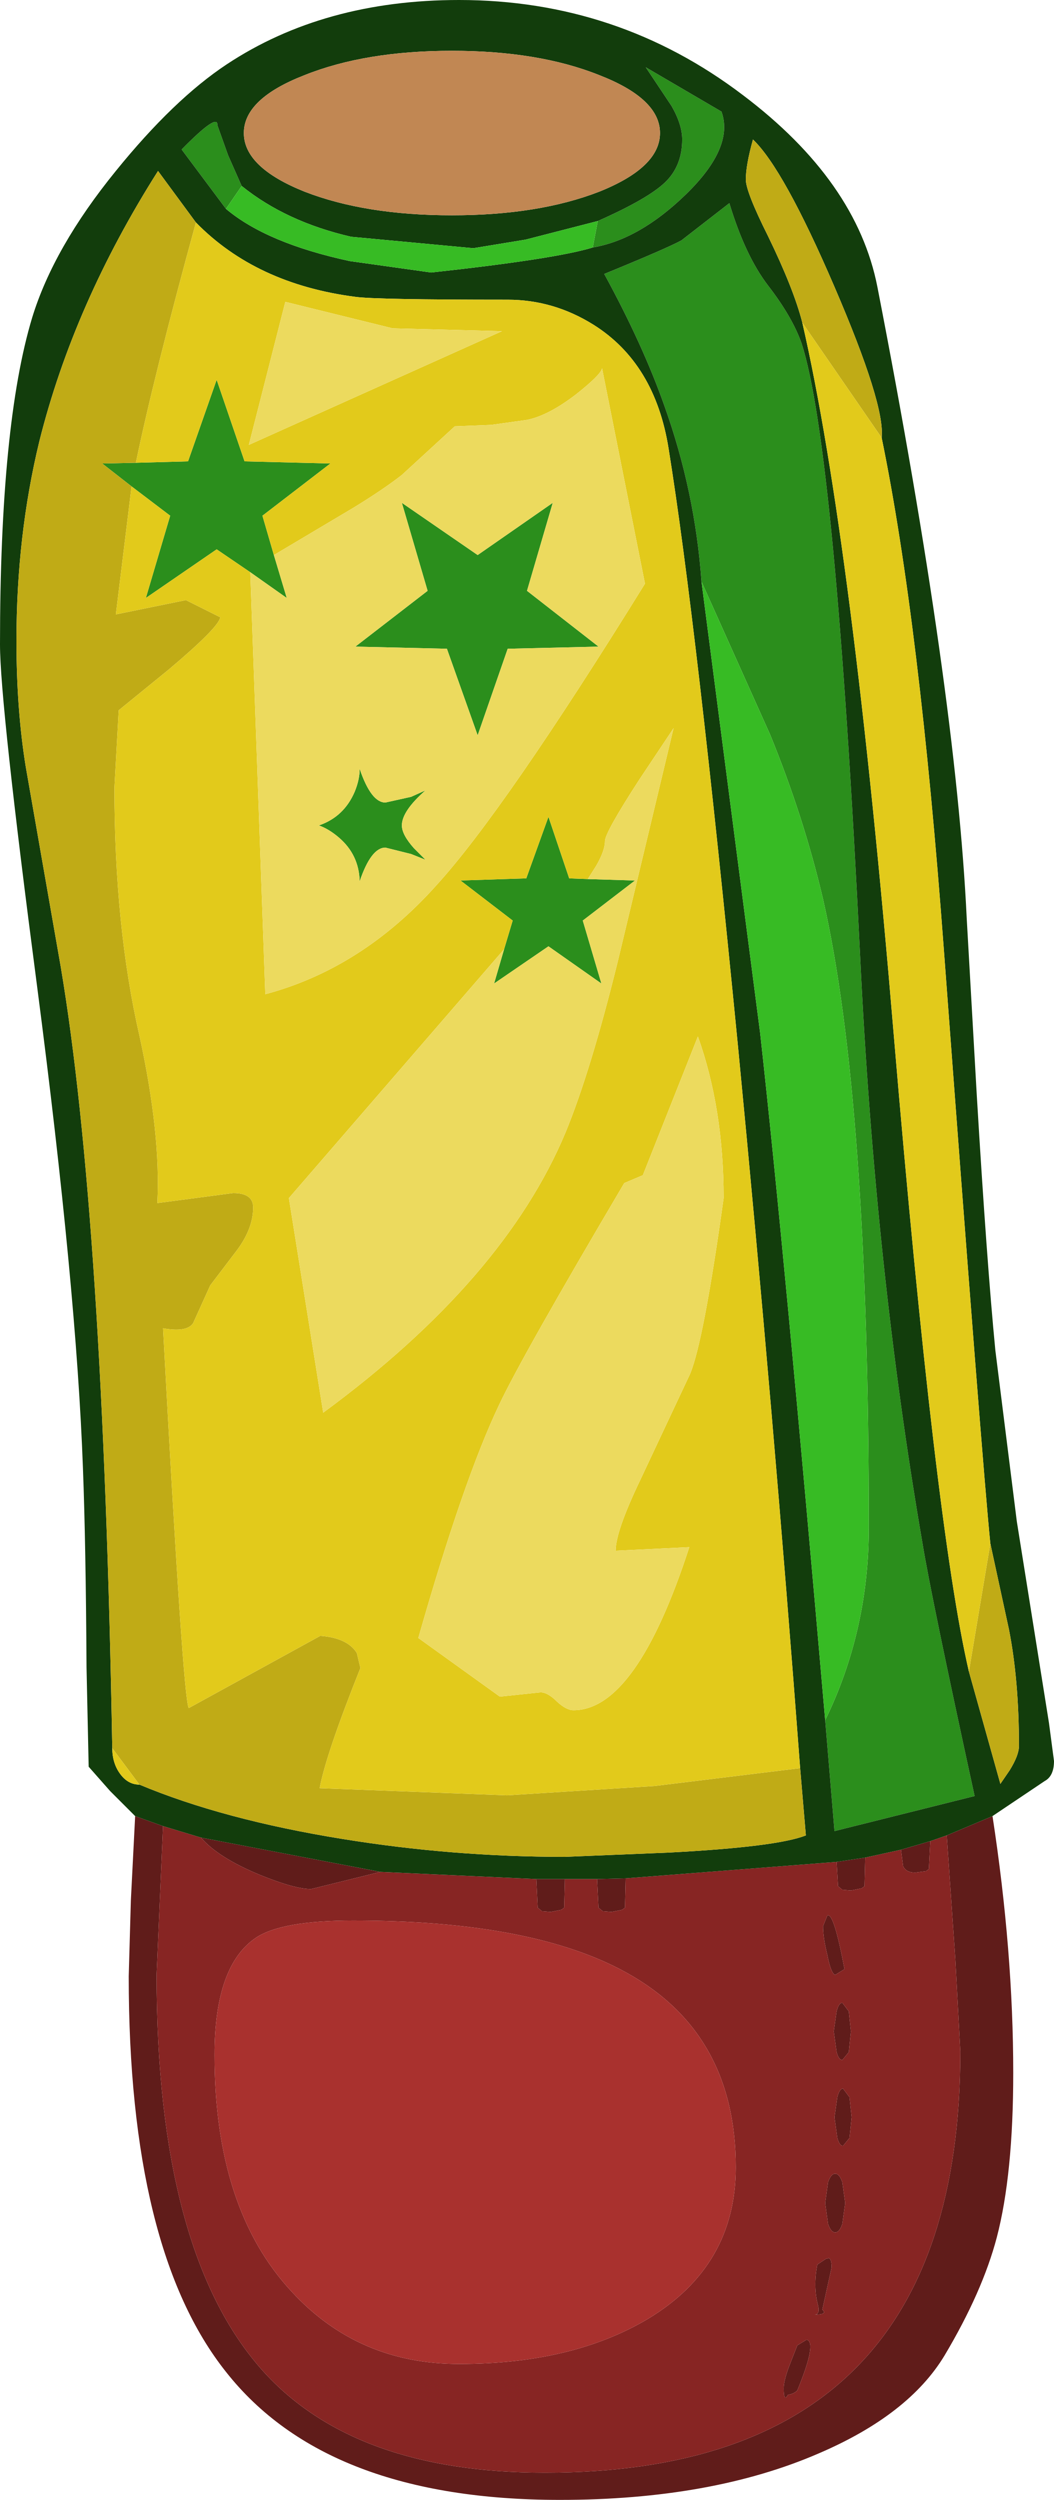 <?xml version="1.0" encoding="UTF-8" standalone="no"?>
<svg xmlns:ffdec="https://www.free-decompiler.com/flash" xmlns:xlink="http://www.w3.org/1999/xlink" ffdec:objectType="shape" height="174.75px" width="73.7px" xmlns="http://www.w3.org/2000/svg">
  <g transform="matrix(1.0, 0.0, 0.0, 1.0, 39.8, 140.4)">
    <path d="M-30.35 -13.45 L-28.4 -12.75 -28.85 -2.35 Q-28.85 17.0 -21.45 25.3 -15.05 32.45 -1.7 32.45 27.35 32.45 27.35 3.0 L27.0 -3.45 26.4 -12.1 29.6 -13.45 Q31.05 -4.0 31.05 4.5 31.05 11.6 29.9 16.0 28.9 19.8 26.25 24.25 23.75 28.4 17.45 31.1 9.95 34.35 -0.65 34.35 -16.95 34.35 -24.0 25.4 -30.8 16.85 -30.8 -2.25 L-30.65 -7.55 -30.35 -13.45 M-25.75 -11.95 L-13.2 -9.55 -18.05 -8.35 Q-19.2 -8.35 -21.65 -9.35 -24.55 -10.55 -25.75 -11.95 M-2.3 -9.05 L-0.3 -9.05 -0.35 -7.05 -0.55 -6.9 -1.3 -6.75 -1.9 -6.8 -2.2 -7.05 -2.3 -9.05 M1.95 -9.05 L3.95 -9.1 3.9 -7.05 3.7 -6.9 2.95 -6.75 2.35 -6.8 2.05 -7.05 1.95 -9.05 M18.7 -10.25 L20.7 -10.55 20.65 -8.55 20.45 -8.4 19.7 -8.25 19.1 -8.3 18.8 -8.55 18.7 -10.25 M23.2 -11.1 L25.25 -11.7 25.15 -9.75 24.95 -9.6 24.2 -9.5 Q23.55 -9.5 23.35 -9.95 L23.2 -11.1 M17.75 -5.75 L18.05 -6.5 Q18.5 -6.75 19.25 -2.75 L18.6 -2.35 Q18.3 -2.45 18.05 -3.75 17.75 -4.95 17.75 -5.75 M19.1 3.6 Q18.85 3.6 18.7 3.05 L18.5 1.6 18.7 0.2 Q18.85 -0.4 19.1 -0.4 L19.55 0.2 19.7 1.6 19.55 3.05 19.1 3.6 M19.6 6.2 L19.75 7.6 19.6 9.05 19.15 9.6 Q18.9 9.6 18.75 9.05 L18.55 7.6 18.75 6.2 Q18.9 5.6 19.15 5.6 L19.6 6.2 M18.6 11.55 Q18.9 11.55 19.1 12.15 L19.3 13.6 19.1 15.05 Q18.9 15.65 18.6 15.65 18.3 15.65 18.1 15.05 L17.9 13.6 18.1 12.15 Q18.3 11.55 18.6 11.55 M18.15 17.45 Q18.35 17.5 18.35 18.1 L17.7 21.05 Q18.1 21.4 17.15 21.4 17.55 21.4 17.4 20.75 17.05 19.45 17.35 17.9 L17.95 17.5 18.15 17.45 M15.95 23.55 L16.6 23.15 Q17.35 23.3 15.95 26.7 15.7 26.95 15.3 27.0 15.0 27.55 15.0 26.55 15.0 25.95 15.5 24.7 L15.95 23.55" fill="#601c1a" fill-rule="evenodd" stroke="none"/>
    <path d="M-28.4 -12.75 L-25.75 -11.95 Q-24.55 -10.55 -21.65 -9.35 -19.2 -8.35 -18.05 -8.35 L-13.2 -9.55 -2.3 -9.05 -2.2 -7.05 -1.9 -6.8 -1.3 -6.75 -0.55 -6.9 -0.35 -7.05 -0.3 -9.05 1.95 -9.05 2.05 -7.05 2.35 -6.8 2.95 -6.75 3.7 -6.9 3.9 -7.05 3.95 -9.1 18.7 -10.25 18.8 -8.55 19.1 -8.3 19.7 -8.25 20.45 -8.4 20.65 -8.55 20.7 -10.55 23.2 -11.1 23.35 -9.95 Q23.55 -9.5 24.2 -9.5 L24.95 -9.6 25.15 -9.75 25.25 -11.7 26.4 -12.1 27.0 -3.45 27.35 3.0 Q27.35 32.45 -1.7 32.45 -15.05 32.45 -21.45 25.3 -28.85 17.0 -28.85 -2.35 L-28.4 -12.75 M17.75 -5.75 Q17.75 -4.95 18.05 -3.75 18.3 -2.45 18.6 -2.35 L19.25 -2.75 Q18.5 -6.75 18.05 -6.5 L17.75 -5.75 M-21.9 -4.95 Q-24.8 -3.0 -24.8 3.25 -24.8 14.0 -19.4 19.8 -14.75 24.85 -7.7 24.85 0.2 24.85 5.5 21.7 11.65 18.0 11.65 11.1 11.65 1.45 3.55 -2.75 -3.0 -6.15 -15.1 -6.15 -20.1 -6.15 -21.9 -4.95 M15.95 23.55 L15.5 24.7 Q15.0 25.95 15.0 26.55 15.0 27.55 15.3 27.0 15.7 26.95 15.95 26.7 17.35 23.3 16.6 23.15 L15.95 23.55 M18.15 17.45 L17.95 17.5 17.35 17.9 Q17.05 19.45 17.4 20.75 17.55 21.4 17.15 21.4 18.1 21.4 17.7 21.05 L18.35 18.1 Q18.35 17.5 18.15 17.45 M18.6 11.55 Q18.3 11.55 18.1 12.15 L17.9 13.6 18.1 15.05 Q18.3 15.65 18.6 15.65 18.9 15.65 19.1 15.05 L19.3 13.6 19.1 12.15 Q18.9 11.55 18.6 11.55 M19.6 6.2 L19.15 5.6 Q18.9 5.6 18.75 6.2 L18.55 7.6 18.75 9.05 Q18.9 9.6 19.15 9.6 L19.6 9.05 19.75 7.6 19.6 6.2 M19.1 3.6 L19.55 3.05 19.7 1.6 19.55 0.2 19.1 -0.4 Q18.85 -0.4 18.7 0.2 L18.5 1.6 18.7 3.05 Q18.85 3.6 19.1 3.6" fill="#872523" fill-rule="evenodd" stroke="none"/>
    <path d="M-21.9 -4.95 Q-20.1 -6.15 -15.1 -6.15 -3.0 -6.15 3.55 -2.75 11.65 1.45 11.65 11.1 11.65 18.0 5.5 21.7 0.2 24.85 -7.7 24.85 -14.75 24.85 -19.4 19.8 -24.8 14.0 -24.8 3.25 -24.8 -3.0 -21.9 -4.95" fill="#a9312e" fill-rule="evenodd" stroke="none"/>
    <path d="M2.0 -124.95 Q5.5 -126.5 6.7 -127.65 7.9 -128.8 7.9 -130.65 7.9 -131.7 7.15 -133.0 L5.35 -135.7 10.65 -132.6 Q11.55 -130.1 8.15 -126.8 4.9 -123.65 1.65 -123.1 L2.0 -124.95 M-24.0 -125.8 L-27.1 -129.95 Q-24.55 -132.55 -24.6 -131.65 L-23.85 -129.55 -22.9 -127.4 -24.0 -125.8 M9.25 -99.75 Q8.8 -106.05 6.65 -112.05 5.15 -116.3 2.45 -121.25 6.85 -123.05 7.85 -123.6 L11.2 -126.2 Q12.3 -122.55 13.9 -120.45 15.6 -118.25 16.25 -116.4 18.6 -109.15 20.35 -73.45 21.4 -51.65 24.7 -32.55 25.3 -28.85 28.35 -14.85 L18.55 -12.4 17.9 -20.15 Q20.95 -26.4 20.95 -33.6 20.95 -63.5 17.75 -77.55 16.4 -83.3 14.05 -89.05 L9.25 -99.75 M-20.65 -101.6 L-19.75 -98.6 -22.3 -100.4 -24.65 -102.0 -29.6 -98.6 -27.9 -104.35 -30.6 -106.4 -32.65 -108.0 -30.3 -108.05 -26.65 -108.15 -24.65 -113.85 -22.7 -108.15 -16.7 -108.0 -21.45 -104.35 -20.65 -101.6 M1.3 -78.95 L4.6 -78.85 0.95 -76.05 2.25 -71.65 -1.45 -74.25 -5.25 -71.65 -4.55 -74.05 -3.95 -76.05 -7.6 -78.85 -3.0 -79.0 -1.45 -83.3 0.0 -79.0 1.3 -78.95 M-11.05 -80.7 L-12.85 -81.15 Q-13.85 -81.15 -14.65 -78.8 -14.7 -80.65 -16.1 -81.85 -16.8 -82.45 -17.5 -82.7 -15.75 -83.3 -15.0 -85.05 -14.65 -85.9 -14.65 -86.65 -13.85 -84.3 -12.85 -84.3 L-11.05 -84.7 -10.05 -85.15 Q-11.7 -83.7 -11.7 -82.7 -11.7 -82.05 -10.85 -81.1 L-10.05 -80.3 -11.05 -80.7 M-1.15 -105.25 L-2.95 -99.1 2.05 -95.2 -4.3 -95.05 -6.4 -89.0 -8.55 -95.05 -14.95 -95.2 -9.9 -99.1 -11.7 -105.25 -6.4 -101.6 -1.15 -105.25" fill="#2b8e1c" fill-rule="evenodd" stroke="none"/>
    <path d="M1.65 -123.1 Q4.9 -123.65 8.15 -126.8 11.55 -130.1 10.65 -132.6 L5.35 -135.7 7.15 -133.0 Q7.9 -131.7 7.9 -130.65 7.9 -128.8 6.7 -127.65 5.5 -126.5 2.0 -124.95 L-3.05 -123.65 -6.7 -123.05 -15.25 -123.85 Q-19.8 -124.9 -22.9 -127.4 L-23.85 -129.55 -24.6 -131.65 Q-24.55 -132.55 -27.1 -129.95 L-24.0 -125.8 Q-21.15 -123.4 -15.35 -122.15 L-9.65 -121.35 Q-0.95 -122.3 1.65 -123.1 M2.1 -127.0 Q6.35 -128.7 6.35 -131.1 6.35 -133.5 2.1 -135.15 -2.15 -136.85 -8.2 -136.85 -14.25 -136.85 -18.5 -135.15 -22.75 -133.5 -22.75 -131.1 -22.75 -128.7 -18.5 -127.0 -14.25 -125.35 -8.2 -125.35 -2.15 -125.35 2.1 -127.0 M21.85 -109.8 Q22.1 -112.1 18.55 -120.35 15.0 -128.6 12.85 -130.65 12.35 -128.85 12.35 -127.85 12.35 -127.0 13.9 -123.9 15.7 -120.2 16.3 -117.85 19.8 -102.6 22.7 -68.0 25.6 -33.65 27.95 -23.55 L30.15 -15.7 30.8 -16.65 Q31.45 -17.7 31.45 -18.35 31.45 -22.95 30.75 -26.5 L29.45 -32.5 Q28.9 -37.85 26.2 -74.0 24.5 -96.9 21.85 -109.8 M17.9 -20.15 L18.55 -12.4 28.35 -14.85 Q25.3 -28.85 24.7 -32.55 21.4 -51.65 20.35 -73.45 18.6 -109.15 16.25 -116.4 15.6 -118.25 13.9 -120.45 12.3 -122.55 11.2 -126.2 L7.85 -123.6 Q6.85 -123.05 2.45 -121.25 5.15 -116.3 6.65 -112.05 8.8 -106.05 9.25 -99.75 L13.35 -68.2 Q15.05 -52.95 17.9 -20.15 M16.15 -16.8 Q14.3 -41.45 11.8 -67.3 8.9 -96.95 6.95 -109.05 6.0 -115.0 1.7 -117.7 -1.1 -119.45 -4.3 -119.45 -13.55 -119.45 -14.95 -119.65 -21.9 -120.55 -26.1 -124.85 L-28.75 -128.45 Q-34.65 -119.15 -37.05 -109.55 -38.65 -102.95 -38.65 -95.6 -38.65 -90.8 -38.0 -86.8 L-35.55 -72.8 Q-32.6 -55.3 -31.95 -18.2 -31.95 -17.15 -31.4 -16.4 -30.85 -15.65 -30.05 -15.65 -24.2 -13.2 -15.85 -11.85 -8.15 -10.6 -0.3 -10.6 L7.0 -10.9 Q14.55 -11.3 16.55 -12.1 L16.15 -16.8 M-30.35 -13.45 L-32.1 -15.2 -33.6 -16.9 -33.75 -23.85 Q-33.8 -32.5 -34.0 -37.75 -34.45 -50.3 -37.2 -71.4 -39.8 -91.25 -39.8 -95.35 -39.8 -110.75 -37.55 -118.2 -36.05 -123.1 -31.7 -128.45 -27.65 -133.45 -23.95 -135.9 -17.15 -140.4 -7.7 -140.4 3.4 -140.4 12.15 -133.75 20.1 -127.75 21.55 -120.35 27.05 -92.1 27.8 -76.15 L28.5 -63.85 Q29.2 -52.15 29.8 -46.0 L31.3 -34.05 33.55 -19.95 33.9 -17.3 Q33.9 -16.25 33.25 -15.9 L29.6 -13.45 26.4 -12.1 25.25 -11.7 23.2 -11.1 20.7 -10.55 18.7 -10.25 3.95 -9.1 1.95 -9.05 -0.3 -9.05 -2.3 -9.05 -13.2 -9.55 -25.75 -11.95 -28.4 -12.75 -30.35 -13.45" fill="#123d0c" fill-rule="evenodd" stroke="none"/>
    <path d="M2.1 -127.0 Q-2.15 -125.35 -8.2 -125.35 -14.25 -125.35 -18.5 -127.0 -22.75 -128.7 -22.75 -131.1 -22.75 -133.5 -18.5 -135.15 -14.25 -136.85 -8.2 -136.85 -2.15 -136.85 2.1 -135.15 6.35 -133.5 6.35 -131.1 6.35 -128.7 2.1 -127.0" fill="#c18753" fill-rule="evenodd" stroke="none"/>
    <path d="M16.3 -117.85 Q15.7 -120.2 13.9 -123.9 12.35 -127.0 12.35 -127.85 12.35 -128.85 12.85 -130.65 15.0 -128.6 18.55 -120.35 22.1 -112.1 21.85 -109.8 L16.3 -117.85 M29.45 -32.5 L30.75 -26.5 Q31.45 -22.95 31.45 -18.35 31.45 -17.7 30.8 -16.65 L30.15 -15.7 27.95 -23.55 29.45 -32.5 M-30.6 -106.4 L-31.7 -97.45 -26.8 -98.45 -24.4 -97.25 Q-24.5 -96.55 -28.0 -93.6 L-31.5 -90.75 -31.8 -85.35 Q-31.8 -75.65 -30.05 -68.0 -28.55 -61.15 -28.8 -56.3 L-23.5 -57.0 Q-22.1 -57.0 -22.1 -56.0 -22.1 -54.55 -23.2 -53.05 L-25.1 -50.55 -26.3 -47.9 Q-26.75 -47.25 -28.4 -47.55 -27.0 -21.5 -26.6 -21.0 L-17.4 -26.05 Q-15.5 -25.9 -14.85 -24.85 L-14.6 -23.8 Q-17.0 -17.8 -17.45 -15.4 L-4.35 -14.9 5.95 -15.55 16.15 -16.8 16.55 -12.1 Q14.55 -11.3 7.0 -10.9 L-0.3 -10.6 Q-8.15 -10.6 -15.85 -11.85 -24.2 -13.2 -30.05 -15.65 L-31.95 -18.2 Q-32.6 -55.3 -35.55 -72.8 L-38.0 -86.8 Q-38.65 -90.8 -38.65 -95.6 -38.65 -102.95 -37.05 -109.55 -34.65 -119.15 -28.75 -128.45 L-26.1 -124.85 Q-29.05 -114.1 -30.3 -108.05 L-32.65 -108.0 -30.6 -106.4" fill="#c0ab16" fill-rule="evenodd" stroke="none"/>
    <path d="M21.85 -109.8 Q24.5 -96.9 26.2 -74.0 28.9 -37.85 29.45 -32.5 L27.95 -23.55 Q25.6 -33.65 22.7 -68.0 19.8 -102.6 16.3 -117.85 L21.85 -109.8 M-22.3 -100.4 L-21.25 -70.9 Q-14.5 -72.7 -9.3 -78.5 -4.55 -83.7 5.3 -99.6 L2.3 -114.65 Q2.2 -114.2 0.5 -112.85 -1.45 -111.35 -2.95 -111.05 L-5.45 -110.7 -8.0 -110.6 -11.7 -107.2 Q-13.05 -106.15 -15.1 -104.9 L-20.65 -101.6 -21.45 -104.35 -16.7 -108.0 -22.7 -108.15 -24.65 -113.85 -26.65 -108.15 -30.3 -108.05 Q-29.05 -114.1 -26.1 -124.85 -21.9 -120.55 -14.95 -119.65 -13.55 -119.45 -4.3 -119.45 -1.1 -119.45 1.7 -117.7 6.0 -115.0 6.95 -109.05 8.9 -96.95 11.8 -67.3 14.3 -41.45 16.15 -16.8 L5.95 -15.55 -4.35 -14.9 -17.45 -15.4 Q-17.0 -17.8 -14.6 -23.8 L-14.85 -24.85 Q-15.5 -25.9 -17.4 -26.05 L-26.6 -21.0 Q-27.0 -21.5 -28.4 -47.55 -26.75 -47.25 -26.3 -47.9 L-25.1 -50.55 -23.2 -53.05 Q-22.1 -54.55 -22.1 -56.0 -22.1 -57.0 -23.5 -57.0 L-28.8 -56.3 Q-28.55 -61.15 -30.05 -68.0 -31.8 -75.65 -31.8 -85.35 L-31.5 -90.75 -28.0 -93.6 Q-24.5 -96.55 -24.4 -97.25 L-26.8 -98.45 -31.7 -97.45 -30.6 -106.4 -27.9 -104.35 -29.6 -98.6 -24.65 -102.0 -22.3 -100.4 M1.3 -78.95 L0.0 -79.0 -1.45 -83.3 -3.0 -79.0 -7.6 -78.85 -3.95 -76.05 -4.55 -74.05 -19.6 -56.65 -17.2 -41.65 Q-4.55 -50.95 -0.25 -61.25 1.5 -65.5 3.4 -73.2 L7.3 -89.5 4.9 -85.9 Q2.5 -82.2 2.5 -81.6 2.5 -80.95 1.9 -79.9 L1.3 -78.95 M3.85 -57.7 Q-3.3 -45.6 -4.9 -42.2 -7.4 -36.95 -10.55 -25.9 L-4.85 -21.8 -2.0 -22.1 Q-1.5 -22.1 -0.85 -21.45 -0.2 -20.85 0.3 -20.85 4.7 -20.85 8.4 -32.25 L3.25 -32.0 Q3.25 -33.35 4.95 -36.9 L8.45 -44.35 Q9.4 -46.6 10.8 -56.65 10.8 -62.9 9.0 -67.95 L5.15 -58.25 3.85 -57.7 M-30.05 -15.65 Q-30.85 -15.65 -31.4 -16.4 -31.95 -17.15 -31.95 -18.2 L-30.05 -15.65 M-19.85 -119.3 L-22.4 -109.3 -4.7 -117.25 -12.35 -117.45 -19.85 -119.3" fill="#e2ca1b" fill-rule="evenodd" stroke="none"/>
    <path d="M-20.65 -101.6 L-15.1 -104.9 Q-13.05 -106.15 -11.7 -107.2 L-8.0 -110.6 -5.45 -110.7 -2.95 -111.05 Q-1.45 -111.35 0.5 -112.85 2.2 -114.2 2.3 -114.65 L5.3 -99.6 Q-4.55 -83.7 -9.3 -78.5 -14.5 -72.7 -21.25 -70.9 L-22.3 -100.4 -19.75 -98.6 -20.65 -101.6 M-4.55 -74.05 L-5.25 -71.65 -1.45 -74.25 2.25 -71.65 0.95 -76.05 4.6 -78.85 1.3 -78.95 1.9 -79.9 Q2.5 -80.95 2.5 -81.6 2.5 -82.2 4.9 -85.9 L7.3 -89.5 3.4 -73.2 Q1.5 -65.5 -0.25 -61.25 -4.55 -50.95 -17.2 -41.65 L-19.6 -56.65 -4.55 -74.05 M3.85 -57.7 L5.15 -58.25 9.0 -67.95 Q10.8 -62.9 10.8 -56.65 9.4 -46.6 8.45 -44.35 L4.95 -36.9 Q3.25 -33.35 3.25 -32.0 L8.4 -32.25 Q4.7 -20.85 0.3 -20.85 -0.2 -20.85 -0.85 -21.45 -1.5 -22.1 -2.0 -22.1 L-4.85 -21.8 -10.55 -25.9 Q-7.4 -36.95 -4.9 -42.2 -3.3 -45.6 3.85 -57.7 M-19.85 -119.3 L-12.35 -117.45 -4.7 -117.25 -22.4 -109.3 -19.85 -119.3 M-1.15 -105.25 L-6.4 -101.6 -11.7 -105.25 -9.9 -99.1 -14.95 -95.2 -8.55 -95.05 -6.4 -89.0 -4.3 -95.05 2.05 -95.2 -2.95 -99.1 -1.15 -105.25 M-11.05 -80.7 L-10.05 -80.3 -10.85 -81.1 Q-11.7 -82.05 -11.7 -82.7 -11.7 -83.7 -10.05 -85.15 L-11.05 -84.7 -12.85 -84.3 Q-13.85 -84.3 -14.65 -86.65 -14.65 -85.9 -15.0 -85.05 -15.75 -83.3 -17.5 -82.7 -16.8 -82.45 -16.1 -81.85 -14.7 -80.65 -14.65 -78.8 -13.85 -81.15 -12.85 -81.15 L-11.05 -80.7" fill="#ecda5e" fill-rule="evenodd" stroke="none"/>
    <path d="M1.65 -123.1 Q-0.95 -122.3 -9.65 -121.35 L-15.35 -122.15 Q-21.15 -123.4 -24.0 -125.8 L-22.9 -127.4 Q-19.8 -124.9 -15.25 -123.85 L-6.7 -123.05 -3.05 -123.65 2.0 -124.95 1.65 -123.1 M17.9 -20.15 Q15.05 -52.95 13.35 -68.2 L9.25 -99.75 14.05 -89.05 Q16.4 -83.3 17.75 -77.55 20.95 -63.5 20.95 -33.6 20.95 -26.4 17.9 -20.15" fill="#37bb24" fill-rule="evenodd" stroke="none"/>
  </g>
</svg>
